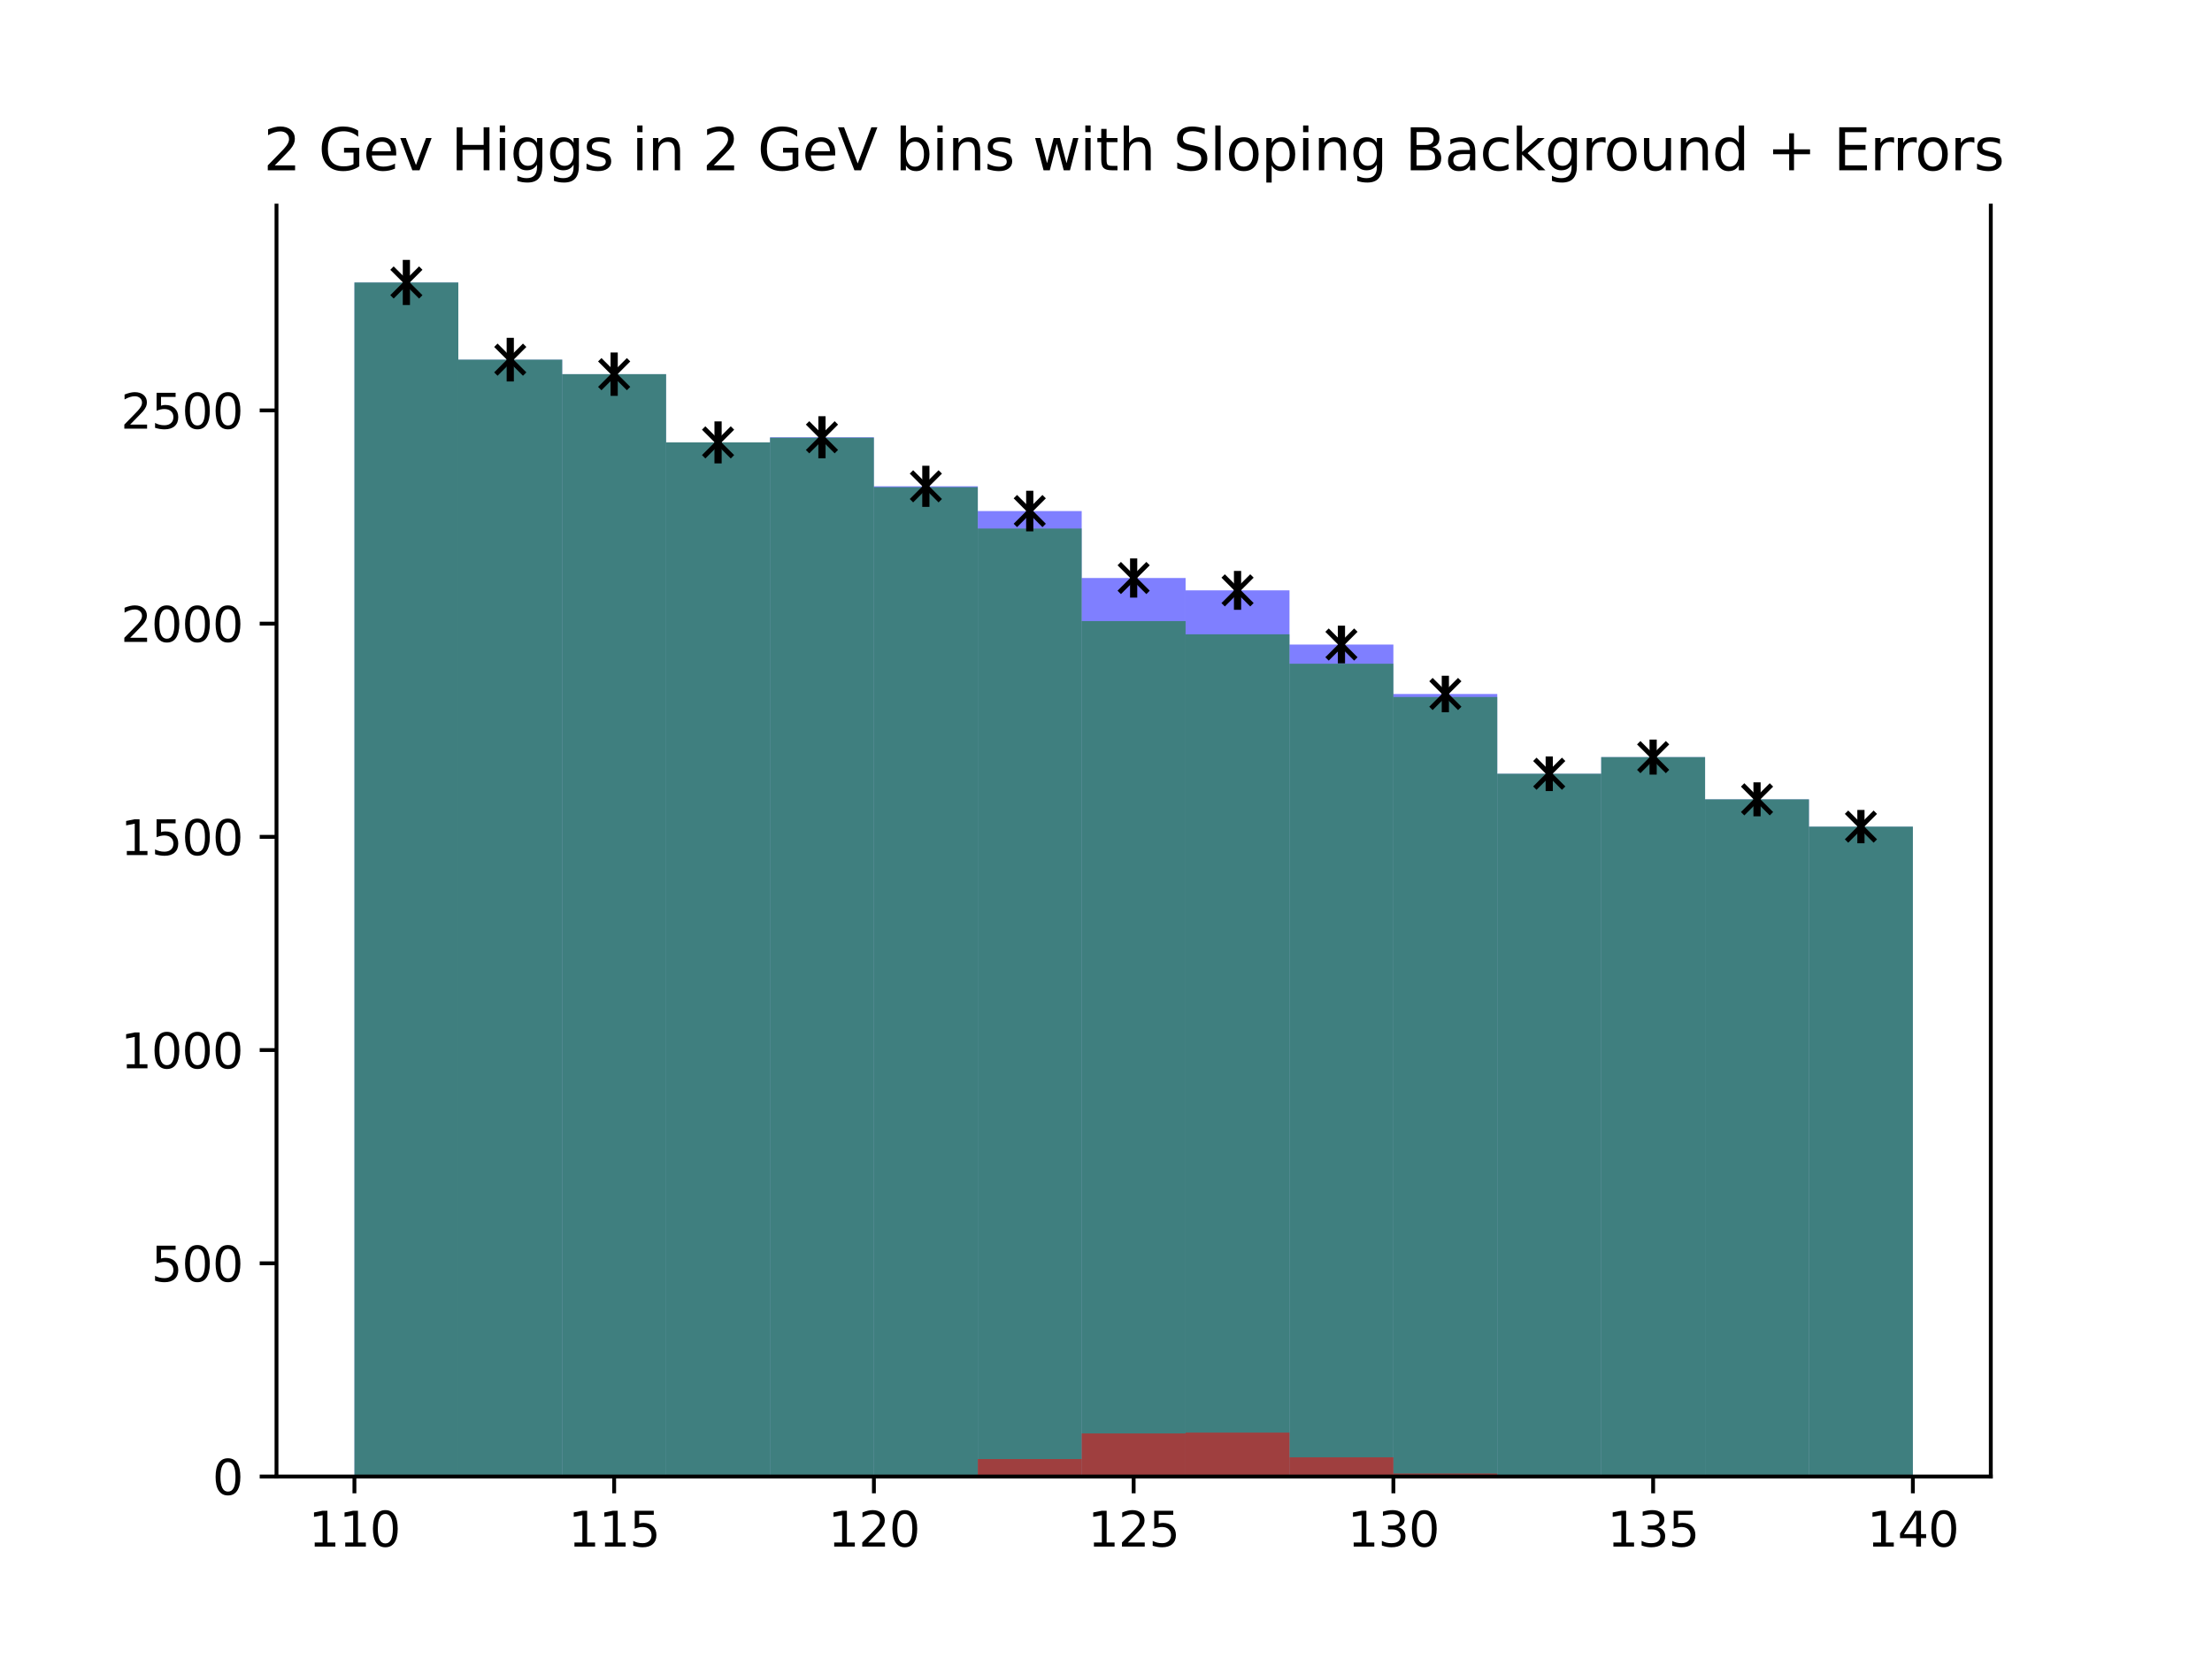 <?xml version="1.0" encoding="utf-8" standalone="no"?>
<!DOCTYPE svg PUBLIC "-//W3C//DTD SVG 1.1//EN"
  "http://www.w3.org/Graphics/SVG/1.1/DTD/svg11.dtd">
<svg xmlns:xlink="http://www.w3.org/1999/xlink" width="460.8pt" height="345.6pt" viewBox="0 0 460.8 345.6" xmlns="http://www.w3.org/2000/svg" version="1.1">
 <defs>
  <style type="text/css">*{stroke-linejoin: round; stroke-linecap: butt}</style>
 </defs>
 <g id="figure_1">
  <g id="patch_1">
   <path d="M 0 345.6 
L 460.8 345.6 
L 460.8 0 
L 0 0 
z
" style="fill: #ffffff"/>
  </g>
  <g id="axes_1">
   <g id="patch_2">
    <path d="M 57.6 307.584 
L 414.72 307.584 
L 414.72 41.472 
L 57.6 41.472 
z
" style="fill: #ffffff"/>
   </g>
   <g id="patch_3">
    <path d="M 73.833 307.584 
L 95.476 307.584 
L 95.476 58.845 
L 73.833 58.845 
z
" clip-path="url(#p45f22ca81f)" style="fill: #0000ff; opacity: 0.5"/>
   </g>
   <g id="patch_4">
    <path d="M 95.476 307.584 
L 117.12 307.584 
L 117.12 74.924 
L 95.476 74.924 
z
" clip-path="url(#p45f22ca81f)" style="fill: #0000ff; opacity: 0.5"/>
   </g>
   <g id="patch_5">
    <path d="M 117.12 307.584 
L 138.764 307.584 
L 138.764 77.944 
L 117.12 77.944 
z
" clip-path="url(#p45f22ca81f)" style="fill: #0000ff; opacity: 0.5"/>
   </g>
   <g id="patch_6">
    <path d="M 138.764 307.584 
L 160.407 307.584 
L 160.407 92.158 
L 138.764 92.158 
z
" clip-path="url(#p45f22ca81f)" style="fill: #0000ff; opacity: 0.5"/>
   </g>
   <g id="patch_7">
    <path d="M 160.407 307.584 
L 182.051 307.584 
L 182.051 91.092 
L 160.407 91.092 
z
" clip-path="url(#p45f22ca81f)" style="fill: #0000ff; opacity: 0.5"/>
   </g>
   <g id="patch_8">
    <path d="M 182.051 307.584 
L 203.695 307.584 
L 203.695 101.308 
L 182.051 101.308 
z
" clip-path="url(#p45f22ca81f)" style="fill: #0000ff; opacity: 0.5"/>
   </g>
   <g id="patch_9">
    <path d="M 203.695 307.584 
L 225.338 307.584 
L 225.338 106.461 
L 203.695 106.461 
z
" clip-path="url(#p45f22ca81f)" style="fill: #0000ff; opacity: 0.5"/>
   </g>
   <g id="patch_10">
    <path d="M 225.338 307.584 
L 246.982 307.584 
L 246.982 120.408 
L 225.338 120.408 
z
" clip-path="url(#p45f22ca81f)" style="fill: #0000ff; opacity: 0.5"/>
   </g>
   <g id="patch_11">
    <path d="M 246.982 307.584 
L 268.625 307.584 
L 268.625 122.984 
L 246.982 122.984 
z
" clip-path="url(#p45f22ca81f)" style="fill: #0000ff; opacity: 0.5"/>
   </g>
   <g id="patch_12">
    <path d="M 268.625 307.584 
L 290.269 307.584 
L 290.269 134.266 
L 268.625 134.266 
z
" clip-path="url(#p45f22ca81f)" style="fill: #0000ff; opacity: 0.5"/>
   </g>
   <g id="patch_13">
    <path d="M 290.269 307.584 
L 311.913 307.584 
L 311.913 144.571 
L 290.269 144.571 
z
" clip-path="url(#p45f22ca81f)" style="fill: #0000ff; opacity: 0.5"/>
   </g>
   <g id="patch_14">
    <path d="M 311.913 307.584 
L 333.556 307.584 
L 333.556 161.183 
L 311.913 161.183 
z
" clip-path="url(#p45f22ca81f)" style="fill: #0000ff; opacity: 0.5"/>
   </g>
   <g id="patch_15">
    <path d="M 333.556 307.584 
L 355.2 307.584 
L 355.2 157.719 
L 333.556 157.719 
z
" clip-path="url(#p45f22ca81f)" style="fill: #0000ff; opacity: 0.5"/>
   </g>
   <g id="patch_16">
    <path d="M 355.2 307.584 
L 376.844 307.584 
L 376.844 166.513 
L 355.2 166.513 
z
" clip-path="url(#p45f22ca81f)" style="fill: #0000ff; opacity: 0.5"/>
   </g>
   <g id="patch_17">
    <path d="M 376.844 307.584 
L 398.487 307.584 
L 398.487 172.199 
L 376.844 172.199 
z
" clip-path="url(#p45f22ca81f)" style="fill: #0000ff; opacity: 0.5"/>
   </g>
   <g id="patch_18">
    <path d="M 73.833 307.584 
L 95.476 307.584 
L 95.476 58.845 
L 73.833 58.845 
z
" clip-path="url(#p45f22ca81f)" style="fill: #008000; opacity: 0.5"/>
   </g>
   <g id="patch_19">
    <path d="M 95.476 307.584 
L 117.12 307.584 
L 117.12 74.924 
L 95.476 74.924 
z
" clip-path="url(#p45f22ca81f)" style="fill: #008000; opacity: 0.5"/>
   </g>
   <g id="patch_20">
    <path d="M 117.12 307.584 
L 138.764 307.584 
L 138.764 77.944 
L 117.12 77.944 
z
" clip-path="url(#p45f22ca81f)" style="fill: #008000; opacity: 0.5"/>
   </g>
   <g id="patch_21">
    <path d="M 138.764 307.584 
L 160.407 307.584 
L 160.407 92.158 
L 138.764 92.158 
z
" clip-path="url(#p45f22ca81f)" style="fill: #008000; opacity: 0.5"/>
   </g>
   <g id="patch_22">
    <path d="M 160.407 307.584 
L 182.051 307.584 
L 182.051 91.181 
L 160.407 91.181 
z
" clip-path="url(#p45f22ca81f)" style="fill: #008000; opacity: 0.5"/>
   </g>
   <g id="patch_23">
    <path d="M 182.051 307.584 
L 203.695 307.584 
L 203.695 101.486 
L 182.051 101.486 
z
" clip-path="url(#p45f22ca81f)" style="fill: #008000; opacity: 0.5"/>
   </g>
   <g id="patch_24">
    <path d="M 203.695 307.584 
L 225.338 307.584 
L 225.338 110.103 
L 203.695 110.103 
z
" clip-path="url(#p45f22ca81f)" style="fill: #008000; opacity: 0.5"/>
   </g>
   <g id="patch_25">
    <path d="M 225.338 307.584 
L 246.982 307.584 
L 246.982 129.38 
L 225.338 129.38 
z
" clip-path="url(#p45f22ca81f)" style="fill: #008000; opacity: 0.5"/>
   </g>
   <g id="patch_26">
    <path d="M 246.982 307.584 
L 268.625 307.584 
L 268.625 132.134 
L 246.982 132.134 
z
" clip-path="url(#p45f22ca81f)" style="fill: #008000; opacity: 0.5"/>
   </g>
   <g id="patch_27">
    <path d="M 268.625 307.584 
L 290.269 307.584 
L 290.269 138.264 
L 268.625 138.264 
z
" clip-path="url(#p45f22ca81f)" style="fill: #008000; opacity: 0.5"/>
   </g>
   <g id="patch_28">
    <path d="M 290.269 307.584 
L 311.913 307.584 
L 311.913 145.193 
L 290.269 145.193 
z
" clip-path="url(#p45f22ca81f)" style="fill: #008000; opacity: 0.5"/>
   </g>
   <g id="patch_29">
    <path d="M 311.913 307.584 
L 333.556 307.584 
L 333.556 161.183 
L 311.913 161.183 
z
" clip-path="url(#p45f22ca81f)" style="fill: #008000; opacity: 0.5"/>
   </g>
   <g id="patch_30">
    <path d="M 333.556 307.584 
L 355.2 307.584 
L 355.2 157.719 
L 333.556 157.719 
z
" clip-path="url(#p45f22ca81f)" style="fill: #008000; opacity: 0.5"/>
   </g>
   <g id="patch_31">
    <path d="M 355.2 307.584 
L 376.844 307.584 
L 376.844 166.513 
L 355.2 166.513 
z
" clip-path="url(#p45f22ca81f)" style="fill: #008000; opacity: 0.5"/>
   </g>
   <g id="patch_32">
    <path d="M 376.844 307.584 
L 398.487 307.584 
L 398.487 172.199 
L 376.844 172.199 
z
" clip-path="url(#p45f22ca81f)" style="fill: #008000; opacity: 0.5"/>
   </g>
   <g id="patch_33">
    <path d="M 73.833 307.584 
L 95.476 307.584 
L 95.476 307.584 
L 73.833 307.584 
z
" clip-path="url(#p45f22ca81f)" style="fill: #ff0000; opacity: 0.5"/>
   </g>
   <g id="patch_34">
    <path d="M 95.476 307.584 
L 117.12 307.584 
L 117.12 307.584 
L 95.476 307.584 
z
" clip-path="url(#p45f22ca81f)" style="fill: #ff0000; opacity: 0.5"/>
   </g>
   <g id="patch_35">
    <path d="M 117.12 307.584 
L 138.764 307.584 
L 138.764 307.584 
L 117.12 307.584 
z
" clip-path="url(#p45f22ca81f)" style="fill: #ff0000; opacity: 0.5"/>
   </g>
   <g id="patch_36">
    <path d="M 138.764 307.584 
L 160.407 307.584 
L 160.407 307.584 
L 138.764 307.584 
z
" clip-path="url(#p45f22ca81f)" style="fill: #ff0000; opacity: 0.5"/>
   </g>
   <g id="patch_37">
    <path d="M 160.407 307.584 
L 182.051 307.584 
L 182.051 307.495 
L 160.407 307.495 
z
" clip-path="url(#p45f22ca81f)" style="fill: #ff0000; opacity: 0.5"/>
   </g>
   <g id="patch_38">
    <path d="M 182.051 307.584 
L 203.695 307.584 
L 203.695 307.406 
L 182.051 307.406 
z
" clip-path="url(#p45f22ca81f)" style="fill: #ff0000; opacity: 0.5"/>
   </g>
   <g id="patch_39">
    <path d="M 203.695 307.584 
L 225.338 307.584 
L 225.338 303.942 
L 203.695 303.942 
z
" clip-path="url(#p45f22ca81f)" style="fill: #ff0000; opacity: 0.5"/>
   </g>
   <g id="patch_40">
    <path d="M 225.338 307.584 
L 246.982 307.584 
L 246.982 298.612 
L 225.338 298.612 
z
" clip-path="url(#p45f22ca81f)" style="fill: #ff0000; opacity: 0.5"/>
   </g>
   <g id="patch_41">
    <path d="M 246.982 307.584 
L 268.625 307.584 
L 268.625 298.434 
L 246.982 298.434 
z
" clip-path="url(#p45f22ca81f)" style="fill: #ff0000; opacity: 0.5"/>
   </g>
   <g id="patch_42">
    <path d="M 268.625 307.584 
L 290.269 307.584 
L 290.269 303.586 
L 268.625 303.586 
z
" clip-path="url(#p45f22ca81f)" style="fill: #ff0000; opacity: 0.5"/>
   </g>
   <g id="patch_43">
    <path d="M 290.269 307.584 
L 311.913 307.584 
L 311.913 306.962 
L 290.269 306.962 
z
" clip-path="url(#p45f22ca81f)" style="fill: #ff0000; opacity: 0.5"/>
   </g>
   <g id="patch_44">
    <path d="M 311.913 307.584 
L 333.556 307.584 
L 333.556 307.584 
L 311.913 307.584 
z
" clip-path="url(#p45f22ca81f)" style="fill: #ff0000; opacity: 0.5"/>
   </g>
   <g id="patch_45">
    <path d="M 333.556 307.584 
L 355.2 307.584 
L 355.2 307.584 
L 333.556 307.584 
z
" clip-path="url(#p45f22ca81f)" style="fill: #ff0000; opacity: 0.5"/>
   </g>
   <g id="patch_46">
    <path d="M 355.2 307.584 
L 376.844 307.584 
L 376.844 307.584 
L 355.2 307.584 
z
" clip-path="url(#p45f22ca81f)" style="fill: #ff0000; opacity: 0.5"/>
   </g>
   <g id="patch_47">
    <path d="M 376.844 307.584 
L 398.487 307.584 
L 398.487 307.584 
L 376.844 307.584 
z
" clip-path="url(#p45f22ca81f)" style="fill: #ff0000; opacity: 0.5"/>
   </g>
   <g id="matplotlib.axis_1">
    <g id="xtick_1">
     <g id="line2d_1">
      <defs>
       <path id="m616f5c19ad" d="M 0 0 
L 0 3.5 
" style="stroke: #000000; stroke-width: 0.8"/>
      </defs>
      <g>
       <use xlink:href="#m616f5c19ad" x="73.833" y="307.584" style="stroke: #000000; stroke-width: 0.8"/>
      </g>
     </g>
     <g id="text_1">
      <!-- 110 -->
      <g transform="translate(64.289 322.182)scale(0.1 -0.1)">
       <defs>
        <path id="DejaVuSans-31" d="M 794 531 
L 1825 531 
L 1825 4091 
L 703 3866 
L 703 4441 
L 1819 4666 
L 2450 4666 
L 2450 531 
L 3481 531 
L 3481 0 
L 794 0 
L 794 531 
z
" transform="scale(0.016)"/>
        <path id="DejaVuSans-30" d="M 2034 4250 
Q 1547 4250 1301 3770 
Q 1056 3291 1056 2328 
Q 1056 1369 1301 889 
Q 1547 409 2034 409 
Q 2525 409 2770 889 
Q 3016 1369 3016 2328 
Q 3016 3291 2770 3770 
Q 2525 4250 2034 4250 
z
M 2034 4750 
Q 2819 4750 3233 4129 
Q 3647 3509 3647 2328 
Q 3647 1150 3233 529 
Q 2819 -91 2034 -91 
Q 1250 -91 836 529 
Q 422 1150 422 2328 
Q 422 3509 836 4129 
Q 1250 4750 2034 4750 
z
" transform="scale(0.016)"/>
       </defs>
       <use xlink:href="#DejaVuSans-31"/>
       <use xlink:href="#DejaVuSans-31" x="63.623"/>
       <use xlink:href="#DejaVuSans-30" x="127.246"/>
      </g>
     </g>
    </g>
    <g id="xtick_2">
     <g id="line2d_2">
      <g>
       <use xlink:href="#m616f5c19ad" x="127.942" y="307.584" style="stroke: #000000; stroke-width: 0.8"/>
      </g>
     </g>
     <g id="text_2">
      <!-- 115 -->
      <g transform="translate(118.398 322.182)scale(0.1 -0.1)">
       <defs>
        <path id="DejaVuSans-35" d="M 691 4666 
L 3169 4666 
L 3169 4134 
L 1269 4134 
L 1269 2991 
Q 1406 3038 1543 3061 
Q 1681 3084 1819 3084 
Q 2600 3084 3056 2656 
Q 3513 2228 3513 1497 
Q 3513 744 3044 326 
Q 2575 -91 1722 -91 
Q 1428 -91 1123 -41 
Q 819 9 494 109 
L 494 744 
Q 775 591 1075 516 
Q 1375 441 1709 441 
Q 2250 441 2565 725 
Q 2881 1009 2881 1497 
Q 2881 1984 2565 2268 
Q 2250 2553 1709 2553 
Q 1456 2553 1204 2497 
Q 953 2441 691 2322 
L 691 4666 
z
" transform="scale(0.016)"/>
       </defs>
       <use xlink:href="#DejaVuSans-31"/>
       <use xlink:href="#DejaVuSans-31" x="63.623"/>
       <use xlink:href="#DejaVuSans-35" x="127.246"/>
      </g>
     </g>
    </g>
    <g id="xtick_3">
     <g id="line2d_3">
      <g>
       <use xlink:href="#m616f5c19ad" x="182.051" y="307.584" style="stroke: #000000; stroke-width: 0.8"/>
      </g>
     </g>
     <g id="text_3">
      <!-- 120 -->
      <g transform="translate(172.507 322.182)scale(0.1 -0.1)">
       <defs>
        <path id="DejaVuSans-32" d="M 1228 531 
L 3431 531 
L 3431 0 
L 469 0 
L 469 531 
Q 828 903 1448 1529 
Q 2069 2156 2228 2338 
Q 2531 2678 2651 2914 
Q 2772 3150 2772 3378 
Q 2772 3750 2511 3984 
Q 2250 4219 1831 4219 
Q 1534 4219 1204 4116 
Q 875 4013 500 3803 
L 500 4441 
Q 881 4594 1212 4672 
Q 1544 4750 1819 4750 
Q 2544 4750 2975 4387 
Q 3406 4025 3406 3419 
Q 3406 3131 3298 2873 
Q 3191 2616 2906 2266 
Q 2828 2175 2409 1742 
Q 1991 1309 1228 531 
z
" transform="scale(0.016)"/>
       </defs>
       <use xlink:href="#DejaVuSans-31"/>
       <use xlink:href="#DejaVuSans-32" x="63.623"/>
       <use xlink:href="#DejaVuSans-30" x="127.246"/>
      </g>
     </g>
    </g>
    <g id="xtick_4">
     <g id="line2d_4">
      <g>
       <use xlink:href="#m616f5c19ad" x="236.16" y="307.584" style="stroke: #000000; stroke-width: 0.8"/>
      </g>
     </g>
     <g id="text_4">
      <!-- 125 -->
      <g transform="translate(226.616 322.182)scale(0.1 -0.1)">
       <use xlink:href="#DejaVuSans-31"/>
       <use xlink:href="#DejaVuSans-32" x="63.623"/>
       <use xlink:href="#DejaVuSans-35" x="127.246"/>
      </g>
     </g>
    </g>
    <g id="xtick_5">
     <g id="line2d_5">
      <g>
       <use xlink:href="#m616f5c19ad" x="290.269" y="307.584" style="stroke: #000000; stroke-width: 0.8"/>
      </g>
     </g>
     <g id="text_5">
      <!-- 130 -->
      <g transform="translate(280.725 322.182)scale(0.1 -0.1)">
       <defs>
        <path id="DejaVuSans-33" d="M 2597 2516 
Q 3050 2419 3304 2112 
Q 3559 1806 3559 1356 
Q 3559 666 3084 287 
Q 2609 -91 1734 -91 
Q 1441 -91 1130 -33 
Q 819 25 488 141 
L 488 750 
Q 750 597 1062 519 
Q 1375 441 1716 441 
Q 2309 441 2620 675 
Q 2931 909 2931 1356 
Q 2931 1769 2642 2001 
Q 2353 2234 1838 2234 
L 1294 2234 
L 1294 2753 
L 1863 2753 
Q 2328 2753 2575 2939 
Q 2822 3125 2822 3475 
Q 2822 3834 2567 4026 
Q 2313 4219 1838 4219 
Q 1578 4219 1281 4162 
Q 984 4106 628 3988 
L 628 4550 
Q 988 4650 1302 4700 
Q 1616 4750 1894 4750 
Q 2613 4750 3031 4423 
Q 3450 4097 3450 3541 
Q 3450 3153 3228 2886 
Q 3006 2619 2597 2516 
z
" transform="scale(0.016)"/>
       </defs>
       <use xlink:href="#DejaVuSans-31"/>
       <use xlink:href="#DejaVuSans-33" x="63.623"/>
       <use xlink:href="#DejaVuSans-30" x="127.246"/>
      </g>
     </g>
    </g>
    <g id="xtick_6">
     <g id="line2d_6">
      <g>
       <use xlink:href="#m616f5c19ad" x="344.378" y="307.584" style="stroke: #000000; stroke-width: 0.8"/>
      </g>
     </g>
     <g id="text_6">
      <!-- 135 -->
      <g transform="translate(334.834 322.182)scale(0.1 -0.1)">
       <use xlink:href="#DejaVuSans-31"/>
       <use xlink:href="#DejaVuSans-33" x="63.623"/>
       <use xlink:href="#DejaVuSans-35" x="127.246"/>
      </g>
     </g>
    </g>
    <g id="xtick_7">
     <g id="line2d_7">
      <g>
       <use xlink:href="#m616f5c19ad" x="398.487" y="307.584" style="stroke: #000000; stroke-width: 0.8"/>
      </g>
     </g>
     <g id="text_7">
      <!-- 140 -->
      <g transform="translate(388.944 322.182)scale(0.1 -0.1)">
       <defs>
        <path id="DejaVuSans-34" d="M 2419 4116 
L 825 1625 
L 2419 1625 
L 2419 4116 
z
M 2253 4666 
L 3047 4666 
L 3047 1625 
L 3713 1625 
L 3713 1100 
L 3047 1100 
L 3047 0 
L 2419 0 
L 2419 1100 
L 313 1100 
L 313 1709 
L 2253 4666 
z
" transform="scale(0.016)"/>
       </defs>
       <use xlink:href="#DejaVuSans-31"/>
       <use xlink:href="#DejaVuSans-34" x="63.623"/>
       <use xlink:href="#DejaVuSans-30" x="127.246"/>
      </g>
     </g>
    </g>
   </g>
   <g id="matplotlib.axis_2">
    <g id="ytick_1">
     <g id="line2d_8">
      <defs>
       <path id="m9ec76e272d" d="M 0 0 
L -3.5 0 
" style="stroke: #000000; stroke-width: 0.8"/>
      </defs>
      <g>
       <use xlink:href="#m9ec76e272d" x="57.6" y="307.584" style="stroke: #000000; stroke-width: 0.8"/>
      </g>
     </g>
     <g id="text_8">
      <!-- 0 -->
      <g transform="translate(44.237 311.383)scale(0.1 -0.1)">
       <use xlink:href="#DejaVuSans-30"/>
      </g>
     </g>
    </g>
    <g id="ytick_2">
     <g id="line2d_9">
      <g>
       <use xlink:href="#m9ec76e272d" x="57.6" y="263.166" style="stroke: #000000; stroke-width: 0.8"/>
      </g>
     </g>
     <g id="text_9">
      <!-- 500 -->
      <g transform="translate(31.512 266.965)scale(0.1 -0.1)">
       <use xlink:href="#DejaVuSans-35"/>
       <use xlink:href="#DejaVuSans-30" x="63.623"/>
       <use xlink:href="#DejaVuSans-30" x="127.246"/>
      </g>
     </g>
    </g>
    <g id="ytick_3">
     <g id="line2d_10">
      <g>
       <use xlink:href="#m9ec76e272d" x="57.6" y="218.749" style="stroke: #000000; stroke-width: 0.8"/>
      </g>
     </g>
     <g id="text_10">
      <!-- 1000 -->
      <g transform="translate(25.15 222.548)scale(0.1 -0.1)">
       <use xlink:href="#DejaVuSans-31"/>
       <use xlink:href="#DejaVuSans-30" x="63.623"/>
       <use xlink:href="#DejaVuSans-30" x="127.246"/>
       <use xlink:href="#DejaVuSans-30" x="190.869"/>
      </g>
     </g>
    </g>
    <g id="ytick_4">
     <g id="line2d_11">
      <g>
       <use xlink:href="#m9ec76e272d" x="57.6" y="174.331" style="stroke: #000000; stroke-width: 0.8"/>
      </g>
     </g>
     <g id="text_11">
      <!-- 1500 -->
      <g transform="translate(25.15 178.13)scale(0.1 -0.1)">
       <use xlink:href="#DejaVuSans-31"/>
       <use xlink:href="#DejaVuSans-35" x="63.623"/>
       <use xlink:href="#DejaVuSans-30" x="127.246"/>
       <use xlink:href="#DejaVuSans-30" x="190.869"/>
      </g>
     </g>
    </g>
    <g id="ytick_5">
     <g id="line2d_12">
      <g>
       <use xlink:href="#m9ec76e272d" x="57.6" y="129.913" style="stroke: #000000; stroke-width: 0.8"/>
      </g>
     </g>
     <g id="text_12">
      <!-- 2000 -->
      <g transform="translate(25.15 133.712)scale(0.1 -0.1)">
       <use xlink:href="#DejaVuSans-32"/>
       <use xlink:href="#DejaVuSans-30" x="63.623"/>
       <use xlink:href="#DejaVuSans-30" x="127.246"/>
       <use xlink:href="#DejaVuSans-30" x="190.869"/>
      </g>
     </g>
    </g>
    <g id="ytick_6">
     <g id="line2d_13">
      <g>
       <use xlink:href="#m9ec76e272d" x="57.6" y="85.495" style="stroke: #000000; stroke-width: 0.8"/>
      </g>
     </g>
     <g id="text_13">
      <!-- 2500 -->
      <g transform="translate(25.15 89.295)scale(0.1 -0.1)">
       <use xlink:href="#DejaVuSans-32"/>
       <use xlink:href="#DejaVuSans-35" x="63.623"/>
       <use xlink:href="#DejaVuSans-30" x="127.246"/>
       <use xlink:href="#DejaVuSans-30" x="190.869"/>
      </g>
     </g>
    </g>
   </g>
   <g id="LineCollection_1">
    <path d="M 84.655 63.545 
L 84.655 54.144 
" clip-path="url(#p45f22ca81f)" style="fill: none; stroke: #000000; stroke-width: 1.5"/>
    <path d="M 106.298 79.47 
L 106.298 70.378 
" clip-path="url(#p45f22ca81f)" style="fill: none; stroke: #000000; stroke-width: 1.5"/>
    <path d="M 127.942 82.461 
L 127.942 73.428 
" clip-path="url(#p45f22ca81f)" style="fill: none; stroke: #000000; stroke-width: 1.5"/>
    <path d="M 149.585 96.533 
L 149.585 87.783 
" clip-path="url(#p45f22ca81f)" style="fill: none; stroke: #000000; stroke-width: 1.5"/>
    <path d="M 171.229 95.477 
L 171.229 86.707 
" clip-path="url(#p45f22ca81f)" style="fill: none; stroke: #000000; stroke-width: 1.5"/>
    <path d="M 192.873 105.589 
L 192.873 97.027 
" clip-path="url(#p45f22ca81f)" style="fill: none; stroke: #000000; stroke-width: 1.5"/>
    <path d="M 214.516 110.687 
L 214.516 102.234 
" clip-path="url(#p45f22ca81f)" style="fill: none; stroke: #000000; stroke-width: 1.5"/>
    <path d="M 236.16 124.485 
L 236.16 116.33 
" clip-path="url(#p45f22ca81f)" style="fill: none; stroke: #000000; stroke-width: 1.5"/>
    <path d="M 257.804 127.033 
L 257.804 118.934 
" clip-path="url(#p45f22ca81f)" style="fill: none; stroke: #000000; stroke-width: 1.5"/>
    <path d="M 279.447 138.19 
L 279.447 130.342 
" clip-path="url(#p45f22ca81f)" style="fill: none; stroke: #000000; stroke-width: 1.5"/>
    <path d="M 301.091 148.376 
L 301.091 140.766 
" clip-path="url(#p45f22ca81f)" style="fill: none; stroke: #000000; stroke-width: 1.5"/>
    <path d="M 322.735 164.789 
L 322.735 157.577 
" clip-path="url(#p45f22ca81f)" style="fill: none; stroke: #000000; stroke-width: 1.5"/>
    <path d="M 344.378 161.367 
L 344.378 154.07 
" clip-path="url(#p45f22ca81f)" style="fill: none; stroke: #000000; stroke-width: 1.5"/>
    <path d="M 366.022 170.053 
L 366.022 162.973 
" clip-path="url(#p45f22ca81f)" style="fill: none; stroke: #000000; stroke-width: 1.5"/>
    <path d="M 387.665 175.667 
L 387.665 168.731 
" clip-path="url(#p45f22ca81f)" style="fill: none; stroke: #000000; stroke-width: 1.5"/>
   </g>
   <g id="line2d_14">
    <defs>
     <path id="m8ae521bf0b" d="M -3 3 
L 3 -3 
M -3 -3 
L 3 3 
" style="stroke: #000000"/>
    </defs>
    <g clip-path="url(#p45f22ca81f)">
     <use xlink:href="#m8ae521bf0b" x="84.655" y="58.845" style="stroke: #000000"/>
     <use xlink:href="#m8ae521bf0b" x="106.298" y="74.924" style="stroke: #000000"/>
     <use xlink:href="#m8ae521bf0b" x="127.942" y="77.944" style="stroke: #000000"/>
     <use xlink:href="#m8ae521bf0b" x="149.585" y="92.158" style="stroke: #000000"/>
     <use xlink:href="#m8ae521bf0b" x="171.229" y="91.092" style="stroke: #000000"/>
     <use xlink:href="#m8ae521bf0b" x="192.873" y="101.308" style="stroke: #000000"/>
     <use xlink:href="#m8ae521bf0b" x="214.516" y="106.461" style="stroke: #000000"/>
     <use xlink:href="#m8ae521bf0b" x="236.16" y="120.408" style="stroke: #000000"/>
     <use xlink:href="#m8ae521bf0b" x="257.804" y="122.984" style="stroke: #000000"/>
     <use xlink:href="#m8ae521bf0b" x="279.447" y="134.266" style="stroke: #000000"/>
     <use xlink:href="#m8ae521bf0b" x="301.091" y="144.571" style="stroke: #000000"/>
     <use xlink:href="#m8ae521bf0b" x="322.735" y="161.183" style="stroke: #000000"/>
     <use xlink:href="#m8ae521bf0b" x="344.378" y="157.719" style="stroke: #000000"/>
     <use xlink:href="#m8ae521bf0b" x="366.022" y="166.513" style="stroke: #000000"/>
     <use xlink:href="#m8ae521bf0b" x="387.665" y="172.199" style="stroke: #000000"/>
    </g>
   </g>
   <g id="patch_48">
    <path d="M 57.6 307.584 
L 57.6 41.472 
" style="fill: none; stroke: #000000; stroke-width: 0.8; stroke-linejoin: miter; stroke-linecap: square"/>
   </g>
   <g id="patch_49">
    <path d="M 414.72 307.584 
L 414.72 41.472 
" style="fill: none; stroke: #000000; stroke-width: 0.8; stroke-linejoin: miter; stroke-linecap: square"/>
   </g>
   <g id="patch_50">
    <path d="M 57.6 307.584 
L 414.72 307.584 
" style="fill: none; stroke: #000000; stroke-width: 0.8; stroke-linejoin: miter; stroke-linecap: square"/>
   </g>
   <g id="patch_51">
    <path d="M 57.6 41.472 
L 414.72 41.472 
" style="fill: none; stroke: #000000; stroke-width: 0.8; stroke-linejoin: miter; stroke-linecap: square"/>
   </g>
   <g id="text_14">
    <g id="patch_52">
     <path d="M 50.924 41.928 
L 421.396 41.928 
L 421.396 22.394 
L 50.924 22.394 
z
" style="fill: #ffffff; stroke: #ffffff; stroke-linejoin: miter"/>
    </g>
    <!-- 2 Gev Higgs in 2 GeV bins with Sloping Background + Errors -->
    <g transform="translate(54.884 35.472)scale(0.12 -0.12)">
     <defs>
      <path id="DejaVuSans-20" transform="scale(0.016)"/>
      <path id="DejaVuSans-47" d="M 3809 666 
L 3809 1919 
L 2778 1919 
L 2778 2438 
L 4434 2438 
L 4434 434 
Q 4069 175 3628 42 
Q 3188 -91 2688 -91 
Q 1594 -91 976 548 
Q 359 1188 359 2328 
Q 359 3472 976 4111 
Q 1594 4750 2688 4750 
Q 3144 4750 3555 4637 
Q 3966 4525 4313 4306 
L 4313 3634 
Q 3963 3931 3569 4081 
Q 3175 4231 2741 4231 
Q 1884 4231 1454 3753 
Q 1025 3275 1025 2328 
Q 1025 1384 1454 906 
Q 1884 428 2741 428 
Q 3075 428 3337 486 
Q 3600 544 3809 666 
z
" transform="scale(0.016)"/>
      <path id="DejaVuSans-65" d="M 3597 1894 
L 3597 1613 
L 953 1613 
Q 991 1019 1311 708 
Q 1631 397 2203 397 
Q 2534 397 2845 478 
Q 3156 559 3463 722 
L 3463 178 
Q 3153 47 2828 -22 
Q 2503 -91 2169 -91 
Q 1331 -91 842 396 
Q 353 884 353 1716 
Q 353 2575 817 3079 
Q 1281 3584 2069 3584 
Q 2775 3584 3186 3129 
Q 3597 2675 3597 1894 
z
M 3022 2063 
Q 3016 2534 2758 2815 
Q 2500 3097 2075 3097 
Q 1594 3097 1305 2825 
Q 1016 2553 972 2059 
L 3022 2063 
z
" transform="scale(0.016)"/>
      <path id="DejaVuSans-76" d="M 191 3500 
L 800 3500 
L 1894 563 
L 2988 3500 
L 3597 3500 
L 2284 0 
L 1503 0 
L 191 3500 
z
" transform="scale(0.016)"/>
      <path id="DejaVuSans-48" d="M 628 4666 
L 1259 4666 
L 1259 2753 
L 3553 2753 
L 3553 4666 
L 4184 4666 
L 4184 0 
L 3553 0 
L 3553 2222 
L 1259 2222 
L 1259 0 
L 628 0 
L 628 4666 
z
" transform="scale(0.016)"/>
      <path id="DejaVuSans-69" d="M 603 3500 
L 1178 3500 
L 1178 0 
L 603 0 
L 603 3500 
z
M 603 4863 
L 1178 4863 
L 1178 4134 
L 603 4134 
L 603 4863 
z
" transform="scale(0.016)"/>
      <path id="DejaVuSans-67" d="M 2906 1791 
Q 2906 2416 2648 2759 
Q 2391 3103 1925 3103 
Q 1463 3103 1205 2759 
Q 947 2416 947 1791 
Q 947 1169 1205 825 
Q 1463 481 1925 481 
Q 2391 481 2648 825 
Q 2906 1169 2906 1791 
z
M 3481 434 
Q 3481 -459 3084 -895 
Q 2688 -1331 1869 -1331 
Q 1566 -1331 1297 -1286 
Q 1028 -1241 775 -1147 
L 775 -588 
Q 1028 -725 1275 -790 
Q 1522 -856 1778 -856 
Q 2344 -856 2625 -561 
Q 2906 -266 2906 331 
L 2906 616 
Q 2728 306 2450 153 
Q 2172 0 1784 0 
Q 1141 0 747 490 
Q 353 981 353 1791 
Q 353 2603 747 3093 
Q 1141 3584 1784 3584 
Q 2172 3584 2450 3431 
Q 2728 3278 2906 2969 
L 2906 3500 
L 3481 3500 
L 3481 434 
z
" transform="scale(0.016)"/>
      <path id="DejaVuSans-73" d="M 2834 3397 
L 2834 2853 
Q 2591 2978 2328 3040 
Q 2066 3103 1784 3103 
Q 1356 3103 1142 2972 
Q 928 2841 928 2578 
Q 928 2378 1081 2264 
Q 1234 2150 1697 2047 
L 1894 2003 
Q 2506 1872 2764 1633 
Q 3022 1394 3022 966 
Q 3022 478 2636 193 
Q 2250 -91 1575 -91 
Q 1294 -91 989 -36 
Q 684 19 347 128 
L 347 722 
Q 666 556 975 473 
Q 1284 391 1588 391 
Q 1994 391 2212 530 
Q 2431 669 2431 922 
Q 2431 1156 2273 1281 
Q 2116 1406 1581 1522 
L 1381 1569 
Q 847 1681 609 1914 
Q 372 2147 372 2553 
Q 372 3047 722 3315 
Q 1072 3584 1716 3584 
Q 2034 3584 2315 3537 
Q 2597 3491 2834 3397 
z
" transform="scale(0.016)"/>
      <path id="DejaVuSans-6e" d="M 3513 2113 
L 3513 0 
L 2938 0 
L 2938 2094 
Q 2938 2591 2744 2837 
Q 2550 3084 2163 3084 
Q 1697 3084 1428 2787 
Q 1159 2491 1159 1978 
L 1159 0 
L 581 0 
L 581 3500 
L 1159 3500 
L 1159 2956 
Q 1366 3272 1645 3428 
Q 1925 3584 2291 3584 
Q 2894 3584 3203 3211 
Q 3513 2838 3513 2113 
z
" transform="scale(0.016)"/>
      <path id="DejaVuSans-56" d="M 1831 0 
L 50 4666 
L 709 4666 
L 2188 738 
L 3669 4666 
L 4325 4666 
L 2547 0 
L 1831 0 
z
" transform="scale(0.016)"/>
      <path id="DejaVuSans-62" d="M 3116 1747 
Q 3116 2381 2855 2742 
Q 2594 3103 2138 3103 
Q 1681 3103 1420 2742 
Q 1159 2381 1159 1747 
Q 1159 1113 1420 752 
Q 1681 391 2138 391 
Q 2594 391 2855 752 
Q 3116 1113 3116 1747 
z
M 1159 2969 
Q 1341 3281 1617 3432 
Q 1894 3584 2278 3584 
Q 2916 3584 3314 3078 
Q 3713 2572 3713 1747 
Q 3713 922 3314 415 
Q 2916 -91 2278 -91 
Q 1894 -91 1617 61 
Q 1341 213 1159 525 
L 1159 0 
L 581 0 
L 581 4863 
L 1159 4863 
L 1159 2969 
z
" transform="scale(0.016)"/>
      <path id="DejaVuSans-77" d="M 269 3500 
L 844 3500 
L 1563 769 
L 2278 3500 
L 2956 3500 
L 3675 769 
L 4391 3500 
L 4966 3500 
L 4050 0 
L 3372 0 
L 2619 2869 
L 1863 0 
L 1184 0 
L 269 3500 
z
" transform="scale(0.016)"/>
      <path id="DejaVuSans-74" d="M 1172 4494 
L 1172 3500 
L 2356 3500 
L 2356 3053 
L 1172 3053 
L 1172 1153 
Q 1172 725 1289 603 
Q 1406 481 1766 481 
L 2356 481 
L 2356 0 
L 1766 0 
Q 1100 0 847 248 
Q 594 497 594 1153 
L 594 3053 
L 172 3053 
L 172 3500 
L 594 3500 
L 594 4494 
L 1172 4494 
z
" transform="scale(0.016)"/>
      <path id="DejaVuSans-68" d="M 3513 2113 
L 3513 0 
L 2938 0 
L 2938 2094 
Q 2938 2591 2744 2837 
Q 2550 3084 2163 3084 
Q 1697 3084 1428 2787 
Q 1159 2491 1159 1978 
L 1159 0 
L 581 0 
L 581 4863 
L 1159 4863 
L 1159 2956 
Q 1366 3272 1645 3428 
Q 1925 3584 2291 3584 
Q 2894 3584 3203 3211 
Q 3513 2838 3513 2113 
z
" transform="scale(0.016)"/>
      <path id="DejaVuSans-53" d="M 3425 4513 
L 3425 3897 
Q 3066 4069 2747 4153 
Q 2428 4238 2131 4238 
Q 1616 4238 1336 4038 
Q 1056 3838 1056 3469 
Q 1056 3159 1242 3001 
Q 1428 2844 1947 2747 
L 2328 2669 
Q 3034 2534 3370 2195 
Q 3706 1856 3706 1288 
Q 3706 609 3251 259 
Q 2797 -91 1919 -91 
Q 1588 -91 1214 -16 
Q 841 59 441 206 
L 441 856 
Q 825 641 1194 531 
Q 1563 422 1919 422 
Q 2459 422 2753 634 
Q 3047 847 3047 1241 
Q 3047 1584 2836 1778 
Q 2625 1972 2144 2069 
L 1759 2144 
Q 1053 2284 737 2584 
Q 422 2884 422 3419 
Q 422 4038 858 4394 
Q 1294 4750 2059 4750 
Q 2388 4750 2728 4690 
Q 3069 4631 3425 4513 
z
" transform="scale(0.016)"/>
      <path id="DejaVuSans-6c" d="M 603 4863 
L 1178 4863 
L 1178 0 
L 603 0 
L 603 4863 
z
" transform="scale(0.016)"/>
      <path id="DejaVuSans-6f" d="M 1959 3097 
Q 1497 3097 1228 2736 
Q 959 2375 959 1747 
Q 959 1119 1226 758 
Q 1494 397 1959 397 
Q 2419 397 2687 759 
Q 2956 1122 2956 1747 
Q 2956 2369 2687 2733 
Q 2419 3097 1959 3097 
z
M 1959 3584 
Q 2709 3584 3137 3096 
Q 3566 2609 3566 1747 
Q 3566 888 3137 398 
Q 2709 -91 1959 -91 
Q 1206 -91 779 398 
Q 353 888 353 1747 
Q 353 2609 779 3096 
Q 1206 3584 1959 3584 
z
" transform="scale(0.016)"/>
      <path id="DejaVuSans-70" d="M 1159 525 
L 1159 -1331 
L 581 -1331 
L 581 3500 
L 1159 3500 
L 1159 2969 
Q 1341 3281 1617 3432 
Q 1894 3584 2278 3584 
Q 2916 3584 3314 3078 
Q 3713 2572 3713 1747 
Q 3713 922 3314 415 
Q 2916 -91 2278 -91 
Q 1894 -91 1617 61 
Q 1341 213 1159 525 
z
M 3116 1747 
Q 3116 2381 2855 2742 
Q 2594 3103 2138 3103 
Q 1681 3103 1420 2742 
Q 1159 2381 1159 1747 
Q 1159 1113 1420 752 
Q 1681 391 2138 391 
Q 2594 391 2855 752 
Q 3116 1113 3116 1747 
z
" transform="scale(0.016)"/>
      <path id="DejaVuSans-42" d="M 1259 2228 
L 1259 519 
L 2272 519 
Q 2781 519 3026 730 
Q 3272 941 3272 1375 
Q 3272 1813 3026 2020 
Q 2781 2228 2272 2228 
L 1259 2228 
z
M 1259 4147 
L 1259 2741 
L 2194 2741 
Q 2656 2741 2882 2914 
Q 3109 3088 3109 3444 
Q 3109 3797 2882 3972 
Q 2656 4147 2194 4147 
L 1259 4147 
z
M 628 4666 
L 2241 4666 
Q 2963 4666 3353 4366 
Q 3744 4066 3744 3513 
Q 3744 3084 3544 2831 
Q 3344 2578 2956 2516 
Q 3422 2416 3680 2098 
Q 3938 1781 3938 1306 
Q 3938 681 3513 340 
Q 3088 0 2303 0 
L 628 0 
L 628 4666 
z
" transform="scale(0.016)"/>
      <path id="DejaVuSans-61" d="M 2194 1759 
Q 1497 1759 1228 1600 
Q 959 1441 959 1056 
Q 959 750 1161 570 
Q 1363 391 1709 391 
Q 2188 391 2477 730 
Q 2766 1069 2766 1631 
L 2766 1759 
L 2194 1759 
z
M 3341 1997 
L 3341 0 
L 2766 0 
L 2766 531 
Q 2569 213 2275 61 
Q 1981 -91 1556 -91 
Q 1019 -91 701 211 
Q 384 513 384 1019 
Q 384 1609 779 1909 
Q 1175 2209 1959 2209 
L 2766 2209 
L 2766 2266 
Q 2766 2663 2505 2880 
Q 2244 3097 1772 3097 
Q 1472 3097 1187 3025 
Q 903 2953 641 2809 
L 641 3341 
Q 956 3463 1253 3523 
Q 1550 3584 1831 3584 
Q 2591 3584 2966 3190 
Q 3341 2797 3341 1997 
z
" transform="scale(0.016)"/>
      <path id="DejaVuSans-63" d="M 3122 3366 
L 3122 2828 
Q 2878 2963 2633 3030 
Q 2388 3097 2138 3097 
Q 1578 3097 1268 2742 
Q 959 2388 959 1747 
Q 959 1106 1268 751 
Q 1578 397 2138 397 
Q 2388 397 2633 464 
Q 2878 531 3122 666 
L 3122 134 
Q 2881 22 2623 -34 
Q 2366 -91 2075 -91 
Q 1284 -91 818 406 
Q 353 903 353 1747 
Q 353 2603 823 3093 
Q 1294 3584 2113 3584 
Q 2378 3584 2631 3529 
Q 2884 3475 3122 3366 
z
" transform="scale(0.016)"/>
      <path id="DejaVuSans-6b" d="M 581 4863 
L 1159 4863 
L 1159 1991 
L 2875 3500 
L 3609 3500 
L 1753 1863 
L 3688 0 
L 2938 0 
L 1159 1709 
L 1159 0 
L 581 0 
L 581 4863 
z
" transform="scale(0.016)"/>
      <path id="DejaVuSans-72" d="M 2631 2963 
Q 2534 3019 2420 3045 
Q 2306 3072 2169 3072 
Q 1681 3072 1420 2755 
Q 1159 2438 1159 1844 
L 1159 0 
L 581 0 
L 581 3500 
L 1159 3500 
L 1159 2956 
Q 1341 3275 1631 3429 
Q 1922 3584 2338 3584 
Q 2397 3584 2469 3576 
Q 2541 3569 2628 3553 
L 2631 2963 
z
" transform="scale(0.016)"/>
      <path id="DejaVuSans-75" d="M 544 1381 
L 544 3500 
L 1119 3500 
L 1119 1403 
Q 1119 906 1312 657 
Q 1506 409 1894 409 
Q 2359 409 2629 706 
Q 2900 1003 2900 1516 
L 2900 3500 
L 3475 3500 
L 3475 0 
L 2900 0 
L 2900 538 
Q 2691 219 2414 64 
Q 2138 -91 1772 -91 
Q 1169 -91 856 284 
Q 544 659 544 1381 
z
M 1991 3584 
L 1991 3584 
z
" transform="scale(0.016)"/>
      <path id="DejaVuSans-64" d="M 2906 2969 
L 2906 4863 
L 3481 4863 
L 3481 0 
L 2906 0 
L 2906 525 
Q 2725 213 2448 61 
Q 2172 -91 1784 -91 
Q 1150 -91 751 415 
Q 353 922 353 1747 
Q 353 2572 751 3078 
Q 1150 3584 1784 3584 
Q 2172 3584 2448 3432 
Q 2725 3281 2906 2969 
z
M 947 1747 
Q 947 1113 1208 752 
Q 1469 391 1925 391 
Q 2381 391 2643 752 
Q 2906 1113 2906 1747 
Q 2906 2381 2643 2742 
Q 2381 3103 1925 3103 
Q 1469 3103 1208 2742 
Q 947 2381 947 1747 
z
" transform="scale(0.016)"/>
      <path id="DejaVuSans-2b" d="M 2944 4013 
L 2944 2272 
L 4684 2272 
L 4684 1741 
L 2944 1741 
L 2944 0 
L 2419 0 
L 2419 1741 
L 678 1741 
L 678 2272 
L 2419 2272 
L 2419 4013 
L 2944 4013 
z
" transform="scale(0.016)"/>
      <path id="DejaVuSans-45" d="M 628 4666 
L 3578 4666 
L 3578 4134 
L 1259 4134 
L 1259 2753 
L 3481 2753 
L 3481 2222 
L 1259 2222 
L 1259 531 
L 3634 531 
L 3634 0 
L 628 0 
L 628 4666 
z
" transform="scale(0.016)"/>
     </defs>
     <use xlink:href="#DejaVuSans-32"/>
     <use xlink:href="#DejaVuSans-20" x="63.623"/>
     <use xlink:href="#DejaVuSans-47" x="95.41"/>
     <use xlink:href="#DejaVuSans-65" x="172.9"/>
     <use xlink:href="#DejaVuSans-76" x="234.424"/>
     <use xlink:href="#DejaVuSans-20" x="293.604"/>
     <use xlink:href="#DejaVuSans-48" x="325.391"/>
     <use xlink:href="#DejaVuSans-69" x="400.586"/>
     <use xlink:href="#DejaVuSans-67" x="428.369"/>
     <use xlink:href="#DejaVuSans-67" x="491.846"/>
     <use xlink:href="#DejaVuSans-73" x="555.322"/>
     <use xlink:href="#DejaVuSans-20" x="607.422"/>
     <use xlink:href="#DejaVuSans-69" x="639.209"/>
     <use xlink:href="#DejaVuSans-6e" x="666.992"/>
     <use xlink:href="#DejaVuSans-20" x="730.371"/>
     <use xlink:href="#DejaVuSans-32" x="762.158"/>
     <use xlink:href="#DejaVuSans-20" x="825.781"/>
     <use xlink:href="#DejaVuSans-47" x="857.568"/>
     <use xlink:href="#DejaVuSans-65" x="935.059"/>
     <use xlink:href="#DejaVuSans-56" x="996.582"/>
     <use xlink:href="#DejaVuSans-20" x="1064.99"/>
     <use xlink:href="#DejaVuSans-62" x="1096.777"/>
     <use xlink:href="#DejaVuSans-69" x="1160.254"/>
     <use xlink:href="#DejaVuSans-6e" x="1188.037"/>
     <use xlink:href="#DejaVuSans-73" x="1251.416"/>
     <use xlink:href="#DejaVuSans-20" x="1303.516"/>
     <use xlink:href="#DejaVuSans-77" x="1335.303"/>
     <use xlink:href="#DejaVuSans-69" x="1417.09"/>
     <use xlink:href="#DejaVuSans-74" x="1444.873"/>
     <use xlink:href="#DejaVuSans-68" x="1484.082"/>
     <use xlink:href="#DejaVuSans-20" x="1547.461"/>
     <use xlink:href="#DejaVuSans-53" x="1579.248"/>
     <use xlink:href="#DejaVuSans-6c" x="1642.725"/>
     <use xlink:href="#DejaVuSans-6f" x="1670.508"/>
     <use xlink:href="#DejaVuSans-70" x="1731.689"/>
     <use xlink:href="#DejaVuSans-69" x="1795.166"/>
     <use xlink:href="#DejaVuSans-6e" x="1822.949"/>
     <use xlink:href="#DejaVuSans-67" x="1886.328"/>
     <use xlink:href="#DejaVuSans-20" x="1949.805"/>
     <use xlink:href="#DejaVuSans-42" x="1981.592"/>
     <use xlink:href="#DejaVuSans-61" x="2050.195"/>
     <use xlink:href="#DejaVuSans-63" x="2111.475"/>
     <use xlink:href="#DejaVuSans-6b" x="2166.455"/>
     <use xlink:href="#DejaVuSans-67" x="2224.365"/>
     <use xlink:href="#DejaVuSans-72" x="2287.842"/>
     <use xlink:href="#DejaVuSans-6f" x="2326.705"/>
     <use xlink:href="#DejaVuSans-75" x="2387.887"/>
     <use xlink:href="#DejaVuSans-6e" x="2451.266"/>
     <use xlink:href="#DejaVuSans-64" x="2514.645"/>
     <use xlink:href="#DejaVuSans-20" x="2578.121"/>
     <use xlink:href="#DejaVuSans-2b" x="2609.908"/>
     <use xlink:href="#DejaVuSans-20" x="2693.697"/>
     <use xlink:href="#DejaVuSans-45" x="2725.484"/>
     <use xlink:href="#DejaVuSans-72" x="2788.668"/>
     <use xlink:href="#DejaVuSans-72" x="2828.031"/>
     <use xlink:href="#DejaVuSans-6f" x="2866.895"/>
     <use xlink:href="#DejaVuSans-72" x="2928.076"/>
     <use xlink:href="#DejaVuSans-73" x="2969.189"/>
    </g>
   </g>
  </g>
 </g>
 <defs>
  <clipPath id="p45f22ca81f">
   <rect x="57.6" y="41.472" width="357.12" height="266.112"/>
  </clipPath>
 </defs>
</svg>
